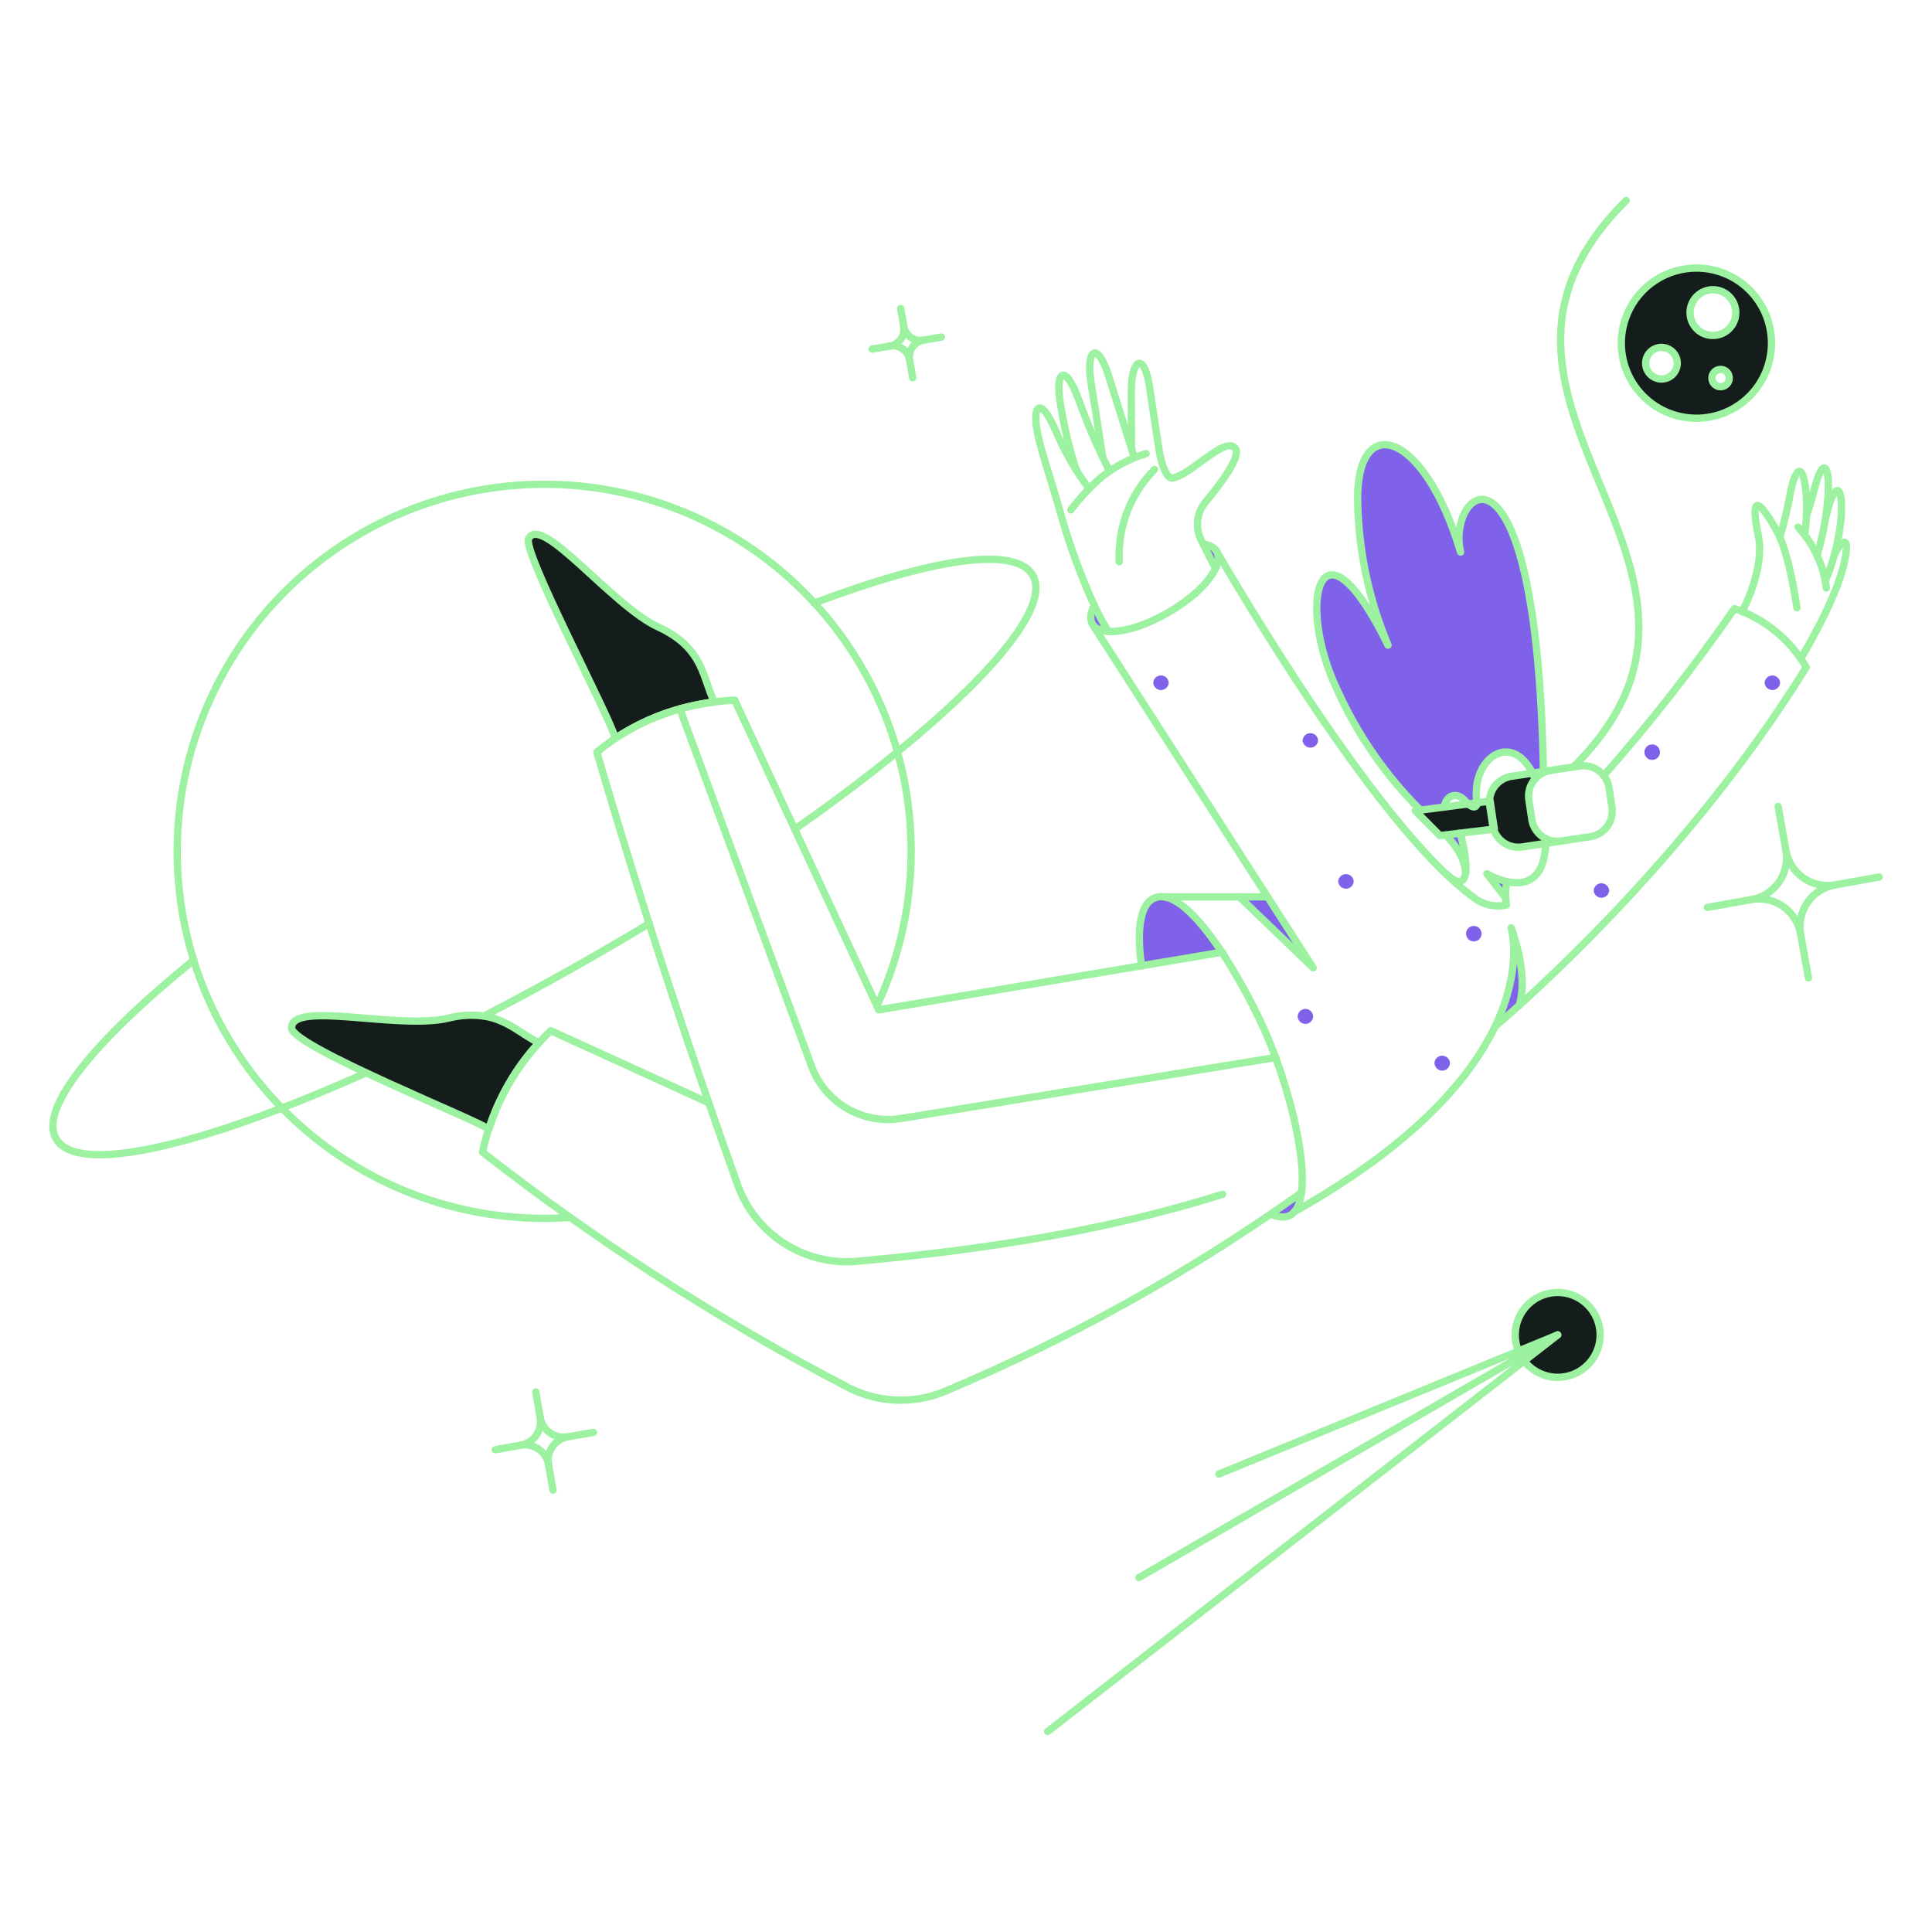 <svg width="264" height="264" viewBox="0 0 264 264" fill="none" xmlns="http://www.w3.org/2000/svg">
<path d="M209.311 111.913L208.917 109.286C208.845 108.826 208.866 108.356 208.977 107.903C209.088 107.451 209.288 107.025 209.564 106.65C210.122 105.893 210.957 105.387 211.886 105.245L206.546 106.042C205.722 106.17 204.969 106.584 204.419 107.211C203.869 107.838 203.557 108.639 203.537 109.473L193.396 110.786C194.669 111.984 195.842 113.15 196.765 114.18L204.108 113.292C204.36 114.094 204.889 114.78 205.601 115.226C206.314 115.673 207.162 115.85 207.993 115.726L213.299 114.926C212.839 114.994 212.37 114.97 211.919 114.855C211.468 114.74 211.044 114.537 210.673 114.256C210.302 113.976 209.99 113.624 209.756 113.222C209.522 112.819 209.371 112.375 209.311 111.913Z" fill="#151C1C"/>
<path d="M89.933 85.661C83.595 82.748 74.012 70.19 72.24 73.584C71.321 75.331 83.195 97.639 84.094 100.883C88.157 98.202 92.789 96.501 97.622 95.917C95.996 92.748 96.245 88.58 89.933 85.661Z" fill="#151C1C"/>
<path d="M66.126 138.838C64.484 138.617 62.814 138.719 61.21 139.137C54.423 140.733 39.751 136.667 39.851 140.485C39.925 143.004 65.752 153.262 66.8 154.308C68.187 149.915 70.521 145.88 73.638 142.488C71.321 141.408 69.445 139.362 66.126 138.838Z" fill="#151C1C"/>
<path d="M231.171 36.647C229.145 36.772 227.201 37.496 225.586 38.726C223.971 39.956 222.758 41.638 222.099 43.558C221.606 44.994 221.438 46.52 221.606 48.029C221.774 49.537 222.275 50.989 223.072 52.281C223.869 53.572 224.943 54.671 226.216 55.497C227.488 56.324 228.929 56.858 230.433 57.06C231.937 57.264 233.467 57.131 234.914 56.672C236.36 56.213 237.687 55.439 238.798 54.405C239.909 53.371 240.777 52.104 241.339 50.694C241.902 49.285 242.144 47.768 242.05 46.254C241.882 43.537 240.641 40.998 238.602 39.195C237.592 38.303 236.416 37.618 235.14 37.181C233.865 36.744 232.516 36.562 231.171 36.647ZM226.405 51.699C225.961 51.564 225.572 51.291 225.296 50.918C225.02 50.546 224.87 50.094 224.87 49.631C224.87 49.167 225.019 48.715 225.295 48.343C225.571 47.97 225.96 47.696 226.404 47.562C226.847 47.427 227.323 47.438 227.759 47.594C228.196 47.75 228.571 48.042 228.829 48.428C229.087 48.813 229.214 49.271 229.191 49.735C229.169 50.198 228.998 50.641 228.704 51C228.34 51.443 227.816 51.724 227.245 51.782C226.961 51.81 226.676 51.782 226.405 51.699ZM233.167 45.71C232.575 45.532 232.049 45.183 231.655 44.707C231.262 44.231 231.018 43.648 230.955 43.033C230.892 42.419 231.013 41.799 231.302 41.253C231.591 40.706 232.036 40.258 232.58 39.965C233.124 39.671 233.742 39.545 234.358 39.603C234.973 39.661 235.557 39.9 236.037 40.29C236.516 40.68 236.869 41.203 237.052 41.794C237.234 42.385 237.237 43.016 237.06 43.608C236.82 44.401 236.276 45.067 235.547 45.461C234.817 45.855 233.962 45.944 233.167 45.71ZM234.789 52.802C234.638 52.76 234.497 52.688 234.374 52.59C234.25 52.492 234.148 52.371 234.072 52.234C233.996 52.096 233.948 51.945 233.931 51.789C233.915 51.633 233.929 51.474 233.974 51.324C234.019 51.173 234.093 51.033 234.192 50.911C234.292 50.79 234.414 50.689 234.553 50.615C234.692 50.542 234.844 50.496 235 50.482C235.157 50.467 235.315 50.484 235.464 50.531C235.761 50.624 236.009 50.831 236.155 51.105C236.301 51.38 236.334 51.701 236.245 51.999C236.156 52.297 235.954 52.548 235.682 52.699C235.409 52.849 235.089 52.886 234.789 52.802Z" fill="#151C1C"/>
<path d="M218.544 181.284C218.767 182.41 218.651 183.576 218.21 184.635C217.77 185.695 217.025 186.6 216.07 187.235C215.115 187.87 213.993 188.209 212.846 188.207C211.699 188.205 210.578 187.864 209.625 187.226C208.832 186.695 208.183 185.977 207.735 185.135C207.287 184.293 207.053 183.354 207.054 182.4C207.055 181.446 207.292 180.507 207.743 179.667C208.193 178.826 208.845 178.11 209.638 177.581C210.432 177.052 211.344 176.727 212.293 176.635C213.243 176.543 214.2 176.686 215.081 177.053C215.961 177.419 216.738 177.997 217.342 178.735C217.946 179.473 218.359 180.348 218.544 181.284Z" fill="#151C1C"/>
<path d="M185.526 68.793C185.156 56.091 194.564 58.586 199.58 75.431C197.583 66.896 210.016 56.565 210.904 105.572C210.444 105.779 210.042 106.095 209.731 106.491C206.742 99.333 201.039 103.664 201.82 109.512C201.924 110.295 201.357 110.709 200.175 109.418C198.936 108.032 197.493 108.8 197.356 110.292L194.082 110.692C189.308 105.924 185.445 100.325 182.682 94.17C177.117 82.516 180.261 68.991 189.669 88.156C187.085 82.019 185.68 75.45 185.526 68.793Z" fill="#7F62E9"/>
<path d="M199.601 114.058C200.109 115.713 200.336 117.442 200.273 119.174C200.036 117.131 199.066 115.693 197.579 114.122L199.601 114.058Z" fill="#7F62E9"/>
<path d="M166.092 77.673C165.668 76.753 165.041 75.506 164.445 74.358C166.365 74.605 166.915 75.901 166.092 77.673Z" fill="#7F62E9"/>
<path d="M157.682 122.717C155.811 123.516 155.287 127.034 155.985 131.95L167.04 130.104C164.119 125.787 160.253 121.669 157.682 122.717Z" fill="#7F62E9"/>
<path d="M177.819 162.996C177.395 165.442 176.097 166.964 173.702 165.916C175.074 164.965 176.447 163.992 177.819 162.996Z" fill="#7F62E9"/>
<path d="M151.47 86.285C149.199 86.16 148.449 84.762 149.547 82.691C150.121 83.923 150.762 85.124 151.47 86.285Z" fill="#7F62E9"/>
<path d="M202.448 127.583C202.448 127.865 202.336 128.135 202.137 128.334C201.938 128.533 201.668 128.644 201.387 128.644C201.105 128.644 200.836 128.533 200.637 128.334C200.437 128.135 200.326 127.865 200.326 127.583C200.326 127.302 200.437 127.032 200.637 126.833C200.836 126.634 201.105 126.522 201.387 126.522C201.668 126.522 201.938 126.634 202.137 126.833C202.336 127.032 202.448 127.302 202.448 127.583Z" fill="#7F62E9"/>
<path d="M219.891 121.694C219.87 121.961 219.75 122.21 219.553 122.392C219.356 122.573 219.099 122.674 218.831 122.674C218.563 122.674 218.305 122.573 218.109 122.392C217.912 122.21 217.791 121.961 217.77 121.694C217.787 121.424 217.906 121.17 218.103 120.985C218.3 120.799 218.56 120.696 218.831 120.696C219.101 120.696 219.362 120.799 219.559 120.985C219.756 121.17 219.875 121.424 219.891 121.694Z" fill="#7F62E9"/>
<path d="M226.827 102.78C226.827 102.922 226.799 103.063 226.743 103.195C226.687 103.326 226.605 103.445 226.503 103.544C226.4 103.643 226.279 103.72 226.145 103.771C226.012 103.823 225.87 103.846 225.727 103.841C225.585 103.836 225.445 103.802 225.316 103.742C225.186 103.682 225.07 103.596 224.975 103.49C224.88 103.384 224.807 103.26 224.76 103.125C224.714 102.99 224.695 102.847 224.705 102.705C224.724 102.43 224.85 102.174 225.054 101.989C225.259 101.805 225.527 101.708 225.802 101.717C226.078 101.727 226.338 101.843 226.529 102.041C226.721 102.24 226.828 102.504 226.827 102.78Z" fill="#7F62E9"/>
<path d="M243.245 93.297C243.229 93.567 243.11 93.821 242.913 94.006C242.715 94.192 242.455 94.295 242.184 94.295C241.914 94.295 241.653 94.192 241.456 94.006C241.259 93.821 241.14 93.567 241.124 93.297C241.14 93.027 241.259 92.773 241.456 92.588C241.653 92.402 241.914 92.299 242.184 92.299C242.455 92.299 242.715 92.402 242.913 92.588C243.11 92.773 243.229 93.027 243.245 93.297Z" fill="#7F62E9"/>
<path d="M198.132 145.276C198.122 145.551 198.006 145.811 197.808 146.002C197.61 146.193 197.346 146.3 197.071 146.3C196.796 146.299 196.533 146.192 196.335 146.001C196.138 145.81 196.022 145.55 196.011 145.276C196.021 145.001 196.137 144.741 196.335 144.55C196.533 144.359 196.796 144.252 197.071 144.251C197.346 144.253 197.61 144.36 197.807 144.551C198.005 144.742 198.122 145.001 198.132 145.276Z" fill="#7F62E9"/>
<path d="M179.441 138.887C179.431 139.162 179.315 139.422 179.117 139.613C178.919 139.804 178.655 139.911 178.38 139.912C178.105 139.911 177.842 139.804 177.644 139.613C177.447 139.422 177.331 139.162 177.32 138.887C177.33 138.613 177.446 138.353 177.644 138.162C177.842 137.971 178.105 137.864 178.38 137.863C178.655 137.864 178.919 137.971 179.116 138.162C179.314 138.353 179.431 138.613 179.441 138.887Z" fill="#7F62E9"/>
<path d="M184.981 120.442C184.965 120.712 184.846 120.966 184.649 121.151C184.452 121.337 184.191 121.44 183.921 121.44C183.65 121.44 183.39 121.337 183.193 121.151C182.995 120.966 182.877 120.712 182.86 120.442C182.877 120.172 182.995 119.918 183.193 119.733C183.39 119.548 183.65 119.444 183.921 119.444C184.191 119.444 184.452 119.548 184.649 119.733C184.846 119.918 184.965 120.172 184.981 120.442Z" fill="#7F62E9"/>
<path d="M180.115 101.182C180.094 101.449 179.973 101.698 179.777 101.88C179.58 102.062 179.322 102.163 179.055 102.163C178.787 102.163 178.529 102.062 178.332 101.88C178.136 101.698 178.015 101.449 177.994 101.182C178.01 100.912 178.129 100.659 178.326 100.473C178.524 100.288 178.784 100.185 179.055 100.185C179.325 100.185 179.586 100.288 179.783 100.473C179.98 100.659 180.099 100.912 180.115 101.182Z" fill="#7F62E9"/>
<path d="M159.704 93.297C159.687 93.567 159.568 93.821 159.371 94.006C159.174 94.192 158.914 94.295 158.643 94.295C158.372 94.295 158.112 94.192 157.915 94.006C157.718 93.821 157.599 93.567 157.582 93.297C157.599 93.027 157.718 92.773 157.915 92.588C158.112 92.402 158.372 92.299 158.643 92.299C158.914 92.299 159.174 92.402 159.371 92.588C159.568 92.773 159.687 93.027 159.704 93.297Z" fill="#7F62E9"/>
<path d="M173.203 122.555H169.36L179.441 132.25L173.203 122.555Z" fill="#7F62E9"/>
<path d="M205.892 120.496C204.951 120.245 204.045 119.876 203.197 119.398L205.742 122.767C205.675 122.007 205.725 121.241 205.892 120.496Z" fill="#7F62E9"/>
<path d="M206.491 126.785C207.397 131.395 206.618 136.177 204.295 140.26L207.788 137.191C208.252 133.668 207.805 130.086 206.491 126.785Z" fill="#7F62E9"/>
<path d="M210.908 105.575C210.009 56.565 197.583 66.896 199.58 75.431C194.564 58.586 185.159 56.091 185.526 68.793C185.681 75.45 187.087 82.018 189.669 88.156C180.261 68.992 177.119 82.515 182.681 94.17C185.436 100.311 189.288 105.898 194.046 110.657M200.273 119.173C200.035 117.126 199.06 115.688 197.568 114.112" stroke="#9CF2A0" stroke-linecap="round" stroke-linejoin="round"/>
<path d="M77.855 166.361C69.659 166.934 61.449 165.485 53.945 162.141C46.441 158.796 39.873 153.659 34.82 147.182C29.767 140.704 26.383 133.084 24.965 124.991C23.547 116.899 24.14 108.582 26.69 100.773C28.81 94.271 32.237 88.271 36.762 83.143C41.286 78.015 46.811 73.866 52.998 70.953C59.185 68.039 65.903 66.421 72.737 66.2C79.573 65.978 86.381 67.156 92.743 69.663C99.106 72.17 104.889 75.952 109.736 80.776C114.583 85.6 118.392 91.365 120.929 97.716C123.466 104.066 124.676 110.869 124.487 117.705C124.298 124.541 122.712 131.266 119.827 137.466" stroke="#9CF2A0" stroke-linecap="round" stroke-linejoin="round"/>
<path d="M88.735 126.186C81.399 130.603 73.513 135.044 66.126 138.838" stroke="#9CF2A0" stroke-linecap="round" stroke-linejoin="round"/>
<path d="M111.248 82.416C127.344 76.329 138.776 74.555 141.118 78.599C144.192 83.911 130.637 97.838 108.603 113.31" stroke="#9CF2A0" stroke-linecap="round" stroke-linejoin="round"/>
<path d="M50.032 146.598C27.548 156.654 10.58 160.652 7.66 155.606C5.29 151.513 12.801 142.281 26.5 131.177" stroke="#9CF2A0" stroke-linecap="round" stroke-linejoin="round"/>
<path d="M169.36 122.555L179.441 132.25L149.347 85.411" stroke="#9CF2A0" stroke-linecap="round" stroke-linejoin="round"/>
<path d="M211.232 114.607C211.282 124.264 203.197 119.398 203.197 119.398" stroke="#9CF2A0" stroke-linecap="round" stroke-linejoin="round"/>
<path d="M203.197 119.398L205.743 122.71" stroke="#9CF2A0" stroke-linecap="round" stroke-linejoin="round"/>
<path d="M209.76 106.423C206.903 99.462 200.93 103.491 201.813 109.609C201.899 110.212 201.419 110.791 200.179 109.417C198.952 108.051 197.518 108.803 197.365 110.272M197.783 119.523C199.43 121.195 201.401 121.245 199.605 114.058C199.52 113.997 199.437 113.935 199.355 113.871" stroke="#9CF2A0" stroke-linecap="round" stroke-linejoin="round"/>
<path d="M166.24 75.331C173.304 87.423 189.863 114.259 201.252 122.542C201.882 123.066 202.624 123.44 203.421 123.634C204.217 123.829 205.047 123.839 205.849 123.665C205.688 122.605 205.705 121.526 205.898 120.471" stroke="#9CF2A0" stroke-linecap="round" stroke-linejoin="round"/>
<path d="M207.589 137.385C208.961 132.993 206.491 126.779 206.491 126.779C206.491 126.779 212.347 145.658 176.897 165.564" stroke="#9CF2A0" stroke-linecap="round" stroke-linejoin="round"/>
<path d="M173.203 122.555H159.161" stroke="#9CF2A0" stroke-linecap="round" stroke-linejoin="round"/>
<path d="M204.295 140.26C204.295 140.26 229.399 119.377 246.816 91.176C244.625 87.406 241.141 84.559 237.01 83.164C231.503 91.106 225.539 98.722 219.148 105.972" stroke="#9CF2A0" stroke-linecap="round" stroke-linejoin="round"/>
<path d="M167.068 163.192C151.398 168.133 134.627 170.762 117.136 172.35C113.638 172.664 110.135 171.808 107.177 169.915C104.219 168.023 101.973 165.202 100.791 161.894C94.723 144.853 89.095 128.386 81.552 102.78C84.356 100.455 87.555 98.654 90.996 97.463C94.028 96.425 97.191 95.821 100.392 95.668L120.077 137.989L167.04 130.109" stroke="#9CF2A0" stroke-linecap="round" stroke-linejoin="round"/>
<path d="M173.702 165.912C180.763 169.001 177.924 152.94 173.203 141.707C170.538 135.368 162.212 120.099 157.458 122.855C155.769 123.833 155.315 127.261 155.985 131.975" stroke="#9CF2A0" stroke-linecap="round" stroke-linejoin="round"/>
<path d="M96.844 150.69L75.26 140.839C70.545 145.302 67.292 151.086 65.927 157.433C81.5 169.597 98.146 180.321 115.66 189.473C117.746 190.586 120.056 191.216 122.419 191.315C124.782 191.415 127.136 190.981 129.309 190.047C146.416 182.822 162.683 173.749 177.819 162.991" stroke="#9CF2A0" stroke-linecap="round" stroke-linejoin="round"/>
<path d="M97.618 95.917C92.784 96.501 88.153 98.201 84.09 100.883C83.192 97.639 71.317 75.332 72.236 73.584C74.017 70.194 83.592 82.737 89.929 85.667C96.248 88.576 95.996 92.748 97.618 95.917Z" stroke="#9CF2A0" stroke-linecap="round" stroke-linejoin="round"/>
<path d="M66.126 138.838C64.484 138.617 62.814 138.718 61.21 139.137C54.423 140.733 39.751 136.667 39.851 140.485C39.925 143.004 65.752 153.261 66.8 154.308C68.187 149.915 70.521 145.88 73.638 142.488C71.321 141.408 69.445 139.362 66.126 138.838Z" stroke="#9CF2A0" stroke-linecap="round" stroke-linejoin="round"/>
<path d="M154.613 61.257C154.613 61.257 154.613 58.287 154.588 53.67C154.562 48.829 156.44 47.902 157.158 53.396C157.236 53.995 158.156 60.009 158.431 61.781C158.581 62.754 159.278 65.441 160.178 65.327C162.646 65.005 167.296 59.605 168.761 61.209C169.714 62.26 166.845 66.053 164.718 68.621C164.119 69.342 163.747 70.225 163.649 71.158C163.552 72.091 163.733 73.031 164.17 73.861C164.244 74.008 165.959 77.459 166.092 77.67" stroke="#9CF2A0" stroke-linecap="round" stroke-linejoin="round"/>
<path d="M154.985 62.479C154.985 62.479 151.792 52.373 151.591 51.699C150.007 46.404 148.315 47.608 149.095 52.373C149.839 56.916 150.671 62.454 150.671 62.454" stroke="#9CF2A0" stroke-linecap="round" stroke-linejoin="round"/>
<path d="M151.469 64.097C149.923 61.021 148.563 57.854 147.397 54.614C145.495 49.426 144.073 50.723 144.951 55.488C145.43 58.432 146.132 61.335 147.053 64.172" stroke="#9CF2A0" stroke-linecap="round" stroke-linejoin="round"/>
<path d="M149.533 82.717C148.456 84.774 149.209 86.161 151.47 86.284C156.067 86.534 164.16 81.796 166.092 77.672C166.922 75.903 166.365 74.607 164.445 74.357" stroke="#9CF2A0" stroke-linecap="round" stroke-linejoin="round"/>
<path d="M148.821 66.774C147.007 64.37 145.491 61.755 144.307 58.986C142.141 53.863 140.779 55.27 141.986 60.133C142.308 61.431 142.643 62.553 142.934 63.502C143.788 66.221 144.606 68.967 145.38 71.712C146.225 74.733 149.17 82.917 151.47 86.291" stroke="#9CF2A0" stroke-linecap="round" stroke-linejoin="round"/>
<path d="M156.609 61.98C151.968 63.452 149.347 65.823 146.328 69.666" stroke="#9CF2A0" stroke-linecap="round" stroke-linejoin="round"/>
<path d="M157.757 64.151C156.122 65.802 154.85 67.775 154.021 69.945C153.191 72.114 152.824 74.433 152.941 76.753" stroke="#9CF2A0" stroke-linecap="round" stroke-linejoin="round"/>
<path d="M238.058 83.59C238.058 83.59 241.203 77.8 240.278 73.26C239.181 67.875 240.065 67.763 242.749 72.461C244.528 75.575 245.543 83.04 245.543 83.04" stroke="#9CF2A0" stroke-linecap="round" stroke-linejoin="round"/>
<path d="M246.068 89.978C246.068 89.978 250.857 82.167 252.007 76.902C253.004 72.335 251.283 74.382 250.659 75.851" stroke="#9CF2A0" stroke-linecap="round" stroke-linejoin="round"/>
<path d="M246.602 73.082C246.848 71.39 246.928 69.677 246.841 67.969C246.517 63.128 245.365 63.451 244.595 67.62C244.247 69.576 243.781 71.51 243.198 73.409" stroke="#9CF2A0" stroke-linecap="round" stroke-linejoin="round"/>
<path d="M245.693 72.037C247.832 74.325 249.187 77.235 249.561 80.345" stroke="#9CF2A0" stroke-linecap="round" stroke-linejoin="round"/>
<path d="M246.841 70.49C247.215 69.439 247.566 68.266 247.892 66.971C249.034 62.428 250.038 63.352 249.813 67.445C249.635 70.319 249.121 73.163 248.283 75.918" stroke="#9CF2A0" stroke-linecap="round" stroke-linejoin="round"/>
<path d="M249.561 70.415C250.734 65.474 251.909 66.272 251.582 70.739C251.302 73.734 250.57 76.67 249.411 79.447" stroke="#9CF2A0" stroke-linecap="round" stroke-linejoin="round"/>
<path d="M73.213 190.217L73.812 193.66" stroke="#9CF2A0" stroke-linecap="round" stroke-linejoin="round"/>
<path d="M71.142 197.478L67.674 198.102" stroke="#9CF2A0" stroke-linecap="round" stroke-linejoin="round"/>
<path d="M81.099 195.731L77.63 196.33" stroke="#9CF2A0" stroke-linecap="round" stroke-linejoin="round"/>
<path d="M75.559 203.617L74.96 200.148" stroke="#9CF2A0" stroke-linecap="round" stroke-linejoin="round"/>
<path d="M77.625 196.33C76.983 196.449 76.32 196.372 75.722 196.111C75.124 195.849 74.618 195.414 74.269 194.862C74.037 194.496 73.88 194.087 73.807 193.66C73.886 194.086 73.879 194.524 73.787 194.948C73.695 195.372 73.52 195.773 73.271 196.128C73.023 196.483 72.706 196.786 72.34 197.017C71.973 197.249 71.564 197.406 71.137 197.478C71.563 197.401 72.001 197.409 72.424 197.501C72.847 197.593 73.248 197.768 73.604 198.015C73.959 198.264 74.262 198.58 74.494 198.946C74.726 199.312 74.883 199.721 74.955 200.148C74.876 199.722 74.883 199.284 74.975 198.861C75.067 198.437 75.243 198.036 75.491 197.681C75.74 197.325 76.056 197.023 76.423 196.791C76.789 196.559 77.198 196.403 77.625 196.33Z" stroke="#9CF2A0" stroke-linecap="round" stroke-linejoin="round"/>
<path d="M123.072 42.166L123.496 44.587" stroke="#9CF2A0" stroke-linecap="round" stroke-linejoin="round"/>
<path d="M121.599 47.282L119.179 47.706" stroke="#9CF2A0" stroke-linecap="round" stroke-linejoin="round"/>
<path d="M128.635 46.059L126.191 46.483" stroke="#9CF2A0" stroke-linecap="round" stroke-linejoin="round"/>
<path d="M124.719 51.624L124.294 49.178" stroke="#9CF2A0" stroke-linecap="round" stroke-linejoin="round"/>
<path d="M126.191 46.483C125.889 46.537 125.58 46.53 125.281 46.463C124.982 46.397 124.699 46.272 124.449 46.096C124.198 45.919 123.985 45.695 123.822 45.436C123.658 45.177 123.547 44.889 123.496 44.587C123.55 44.889 123.543 45.198 123.477 45.497C123.41 45.797 123.285 46.08 123.109 46.331C122.933 46.582 122.709 46.795 122.45 46.959C122.19 47.123 121.901 47.234 121.599 47.286C121.901 47.232 122.21 47.239 122.509 47.306C122.808 47.372 123.091 47.497 123.341 47.673C123.592 47.85 123.805 48.074 123.968 48.333C124.132 48.592 124.243 48.88 124.294 49.182C124.241 48.88 124.247 48.571 124.313 48.272C124.38 47.972 124.505 47.689 124.681 47.438C124.857 47.187 125.081 46.974 125.341 46.81C125.6 46.646 125.889 46.535 126.191 46.483Z" stroke="#9CF2A0" stroke-linecap="round" stroke-linejoin="round"/>
<path d="M242.973 110.191L244.046 116.229" stroke="#9CF2A0" stroke-linecap="round" stroke-linejoin="round"/>
<path d="M239.355 122.917L233.317 123.99" stroke="#9CF2A0" stroke-linecap="round" stroke-linejoin="round"/>
<path d="M256.773 119.847L250.734 120.92" stroke="#9CF2A0" stroke-linecap="round" stroke-linejoin="round"/>
<path d="M247.116 133.622L246.042 127.583" stroke="#9CF2A0" stroke-linecap="round" stroke-linejoin="round"/>
<path d="M250.731 120.92C249.984 121.051 249.218 121.034 248.478 120.869C247.738 120.704 247.037 120.395 246.416 119.96C245.795 119.524 245.266 118.97 244.859 118.33C244.452 117.69 244.175 116.976 244.044 116.229C244.308 117.738 243.962 119.29 243.082 120.544C242.202 121.798 240.861 122.651 239.352 122.917C240.099 122.785 240.865 122.803 241.605 122.968C242.346 123.132 243.047 123.442 243.668 123.877C244.289 124.313 244.818 124.867 245.225 125.507C245.632 126.147 245.909 126.861 246.04 127.608C245.776 126.099 246.122 124.547 247.001 123.293C247.881 122.039 249.223 121.186 250.731 120.92Z" stroke="#9CF2A0" stroke-linecap="round" stroke-linejoin="round"/>
<path d="M212.854 182.407L166.565 201.421" stroke="#9CF2A0" stroke-linecap="round" stroke-linejoin="round"/>
<path d="M155.636 215.57L212.854 182.407L143.159 236.606" stroke="#9CF2A0" stroke-linecap="round" stroke-linejoin="round"/>
<path d="M218.544 181.284C218.767 182.41 218.651 183.576 218.21 184.635C217.77 185.695 217.025 186.6 216.069 187.235C215.115 187.87 213.993 188.209 212.846 188.207C211.699 188.205 210.578 187.864 209.625 187.226C208.832 186.695 208.183 185.977 207.735 185.135C207.287 184.293 207.053 183.354 207.054 182.4C207.055 181.446 207.292 180.507 207.743 179.667C208.193 178.826 208.845 178.11 209.638 177.581C210.432 177.052 211.344 176.727 212.293 176.635C213.243 176.543 214.2 176.686 215.081 177.053C215.961 177.419 216.738 177.997 217.342 178.735C217.946 179.473 218.359 180.348 218.544 181.284Z" stroke="#9CF2A0" stroke-linecap="round" stroke-linejoin="round"/>
<path d="M214.975 104.826C242.773 77.301 194.414 54.917 222.212 27.394" stroke="#9CF2A0" stroke-linecap="round" stroke-linejoin="round"/>
<path d="M92.901 96.865L110.894 145.7" stroke="#9CF2A0" stroke-linecap="round" stroke-linejoin="round"/>
<path d="M110.894 145.7C111.79 148.122 113.499 150.157 115.729 151.459C117.959 152.76 120.572 153.247 123.121 152.836" stroke="#9CF2A0" stroke-linecap="round" stroke-linejoin="round"/>
<path d="M123.146 152.836L174.326 144.502" stroke="#9CF2A0" stroke-linecap="round" stroke-linejoin="round"/>
<path d="M196.76 114.184L204.195 113.285L203.621 109.467L193.391 110.79L196.76 114.184Z" stroke="#9CF2A0" stroke-linecap="round" stroke-linejoin="round"/>
<path d="M211.881 105.275L206.541 106.073C205.848 106.18 205.202 106.49 204.684 106.963C204.167 107.436 203.801 108.052 203.633 108.733C203.521 109.185 203.5 109.656 203.571 110.116L203.965 112.743C204.102 113.672 204.602 114.509 205.355 115.07C206.108 115.631 207.053 115.871 207.983 115.736L213.3 114.926" stroke="#9CF2A0" stroke-linecap="round" stroke-linejoin="round"/>
<path d="M217.296 114.332C217.757 114.262 218.199 114.102 218.597 113.861C218.996 113.62 219.343 113.302 219.618 112.927C220.174 112.169 220.407 111.221 220.266 110.291L219.872 107.664C219.736 106.734 219.236 105.897 218.483 105.335C217.729 104.774 216.784 104.534 215.854 104.669L211.886 105.268C211.193 105.375 210.547 105.685 210.03 106.158C209.512 106.631 209.146 107.247 208.978 107.928C208.867 108.38 208.846 108.85 208.917 109.311L209.311 111.931C209.408 112.622 209.709 113.269 210.174 113.789C210.639 114.309 211.248 114.679 211.924 114.852C212.374 114.967 212.841 114.992 213.299 114.926L217.296 114.332Z" stroke="#9CF2A0" stroke-linecap="round" stroke-linejoin="round"/>
<path d="M231.171 36.647C229.145 36.772 227.201 37.496 225.586 38.726C223.971 39.956 222.758 41.638 222.099 43.558C221.606 44.994 221.438 46.52 221.606 48.029C221.774 49.537 222.275 50.989 223.072 52.281C223.869 53.572 224.943 54.671 226.216 55.497C227.488 56.324 228.929 56.858 230.433 57.06C231.937 57.264 233.467 57.131 234.914 56.672C236.36 56.213 237.687 55.439 238.798 54.405C239.909 53.371 240.777 52.104 241.339 50.694C241.902 49.285 242.144 47.768 242.05 46.254C241.882 43.537 240.641 40.998 238.602 39.195C237.592 38.303 236.416 37.618 235.14 37.181C233.865 36.744 232.516 36.562 231.171 36.647ZM226.405 51.699C225.961 51.564 225.572 51.291 225.296 50.918C225.02 50.546 224.87 50.094 224.87 49.631C224.87 49.167 225.019 48.715 225.295 48.343C225.571 47.97 225.96 47.696 226.404 47.562C226.847 47.427 227.323 47.438 227.759 47.594C228.196 47.75 228.571 48.042 228.829 48.428C229.087 48.813 229.214 49.271 229.191 49.735C229.169 50.198 228.998 50.641 228.704 51C228.34 51.443 227.816 51.724 227.245 51.782C226.961 51.81 226.676 51.782 226.405 51.699ZM233.167 45.71C232.575 45.532 232.049 45.183 231.655 44.707C231.262 44.231 231.018 43.648 230.955 43.033C230.892 42.419 231.013 41.799 231.302 41.253C231.591 40.706 232.036 40.258 232.58 39.965C233.124 39.671 233.742 39.545 234.358 39.603C234.973 39.661 235.557 39.9 236.037 40.29C236.516 40.68 236.869 41.203 237.052 41.794C237.234 42.385 237.237 43.016 237.06 43.608C236.82 44.401 236.276 45.067 235.547 45.461C234.817 45.855 233.962 45.944 233.167 45.71ZM234.789 52.802C234.638 52.76 234.497 52.688 234.374 52.59C234.25 52.492 234.148 52.371 234.072 52.234C233.996 52.096 233.948 51.945 233.931 51.789C233.915 51.633 233.929 51.474 233.974 51.324C234.019 51.173 234.093 51.033 234.192 50.911C234.292 50.79 234.414 50.689 234.553 50.615C234.692 50.542 234.844 50.496 235 50.482C235.157 50.467 235.315 50.484 235.464 50.531C235.761 50.624 236.009 50.831 236.155 51.105C236.301 51.38 236.334 51.701 236.245 51.999C236.156 52.297 235.954 52.548 235.682 52.699C235.409 52.849 235.089 52.886 234.789 52.802Z" stroke="#9CF2A0"/>
</svg>
